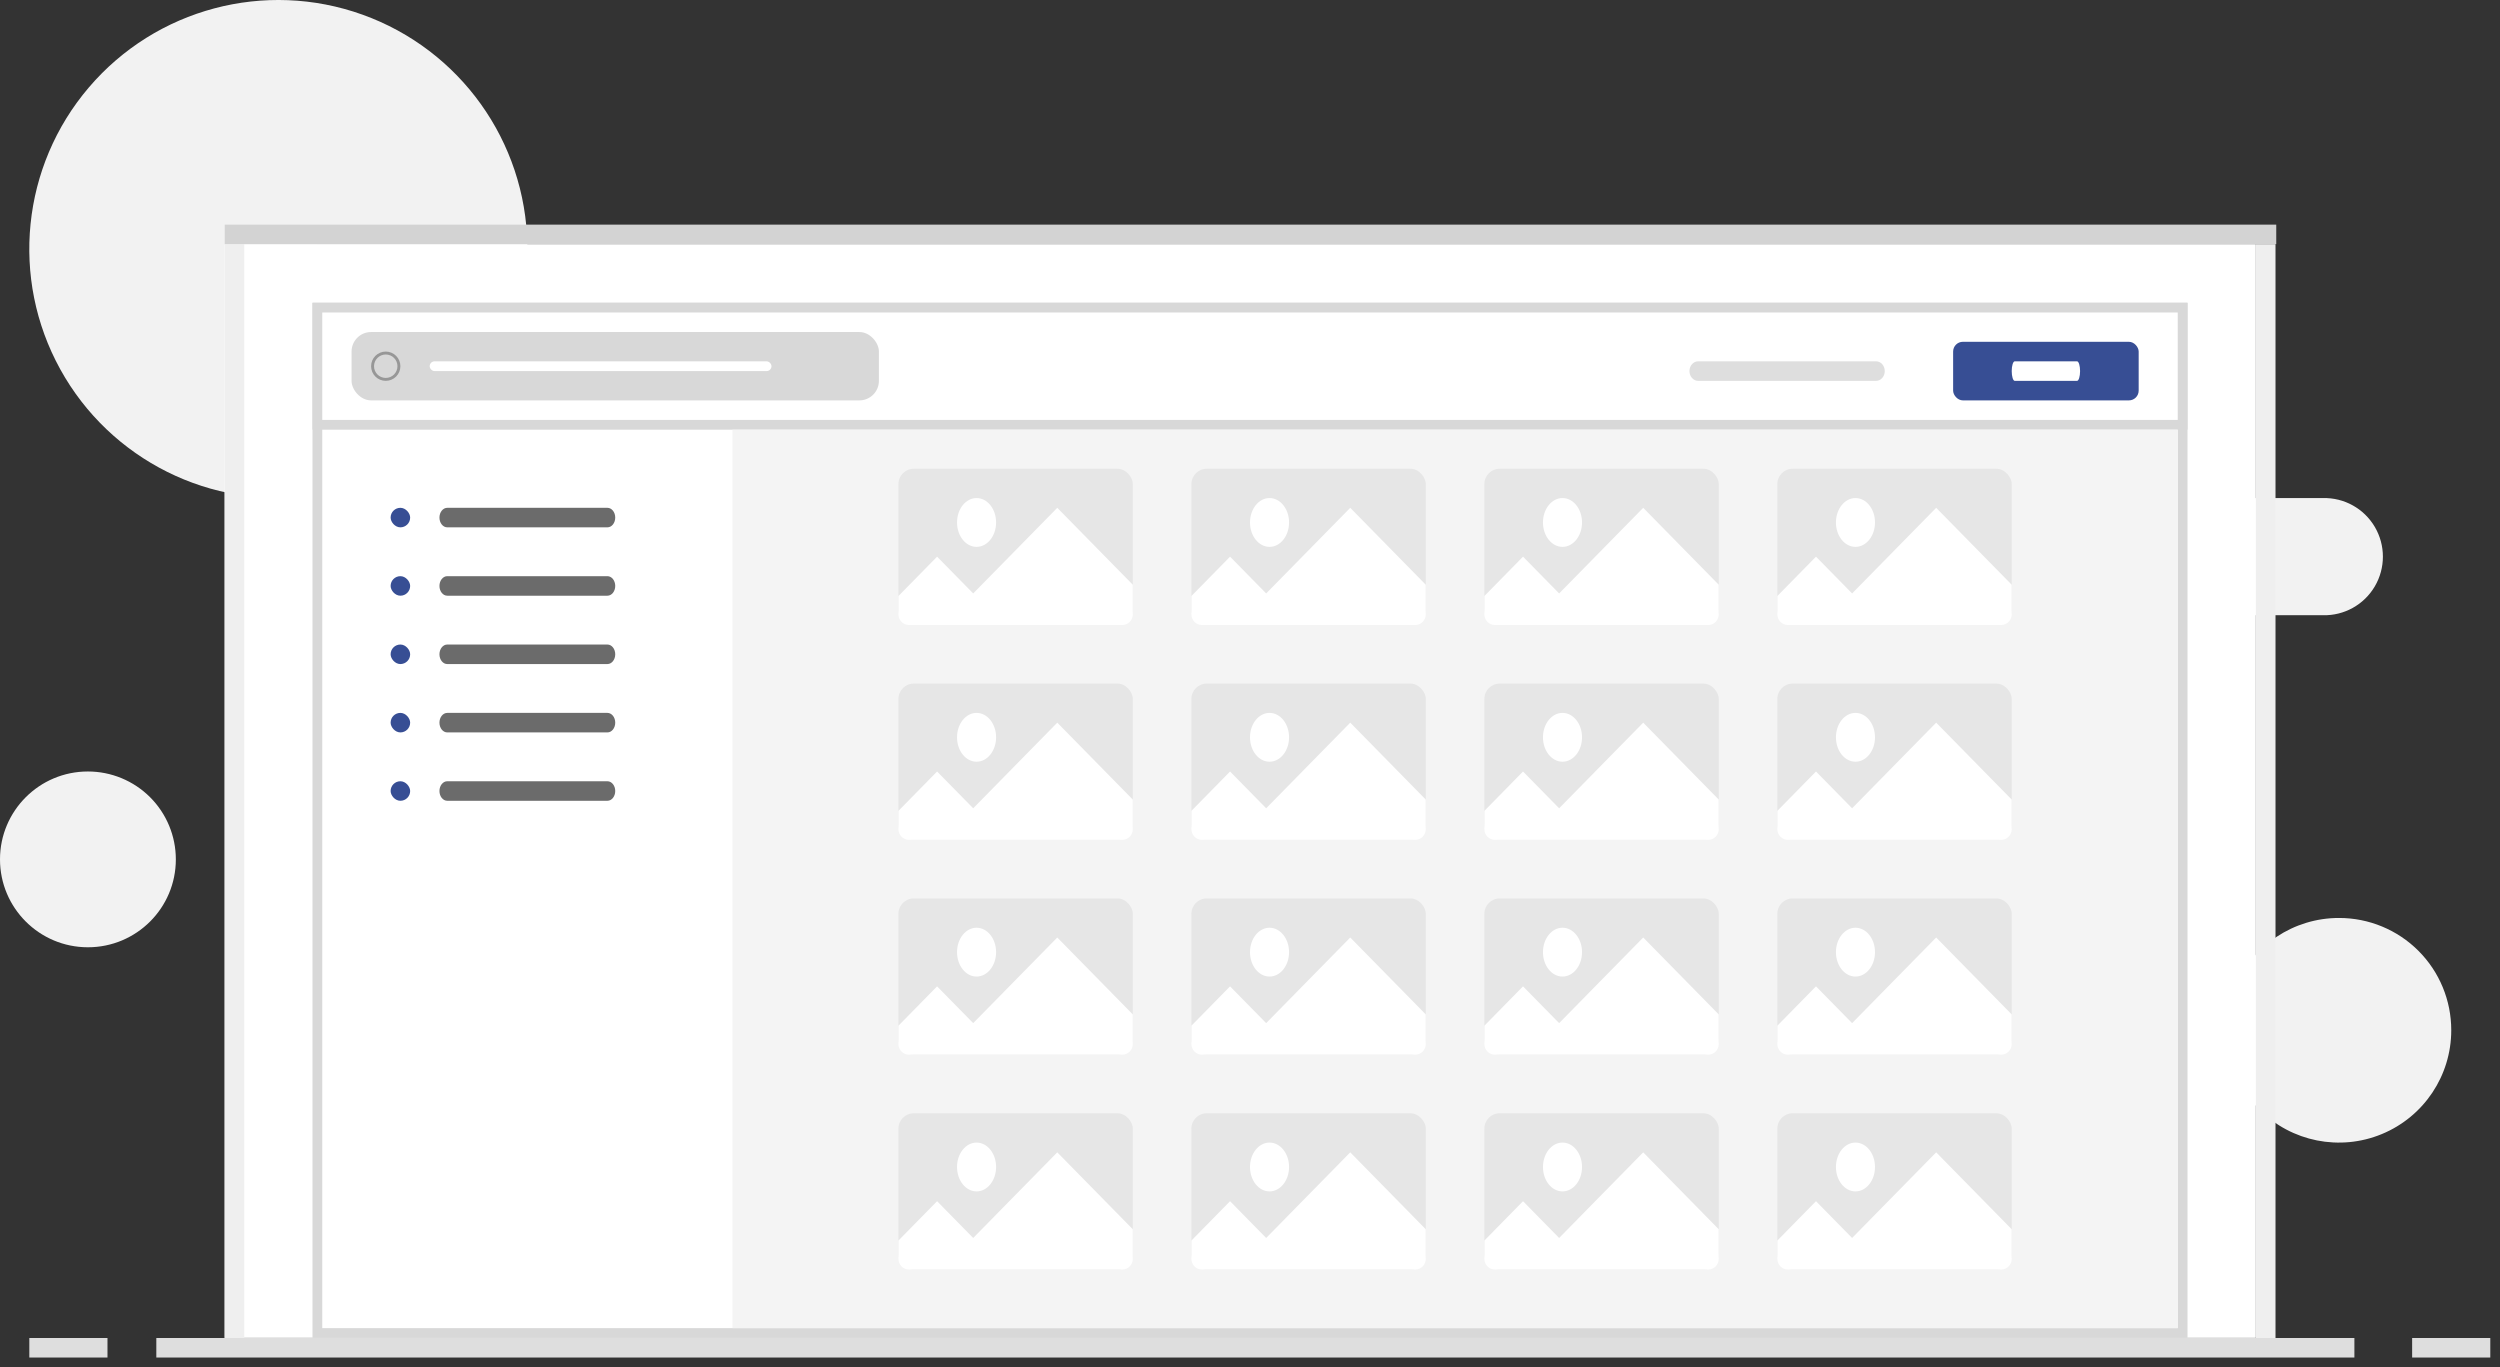 <svg width="256" height="140" viewBox="0 0 256 140" fill="none" xmlns="http://www.w3.org/2000/svg">
<rect x="0" y="0" width="256" height="140" fill="#333333" stroke="none"/>
<path fill-rule="evenodd" clip-rule="evenodd" d="M32.45 25.084H54C53.827 14.478 47.105 5.087 37.122 1.502C27.138 -2.083 15.977 0.886 9.095 8.957C2.213 17.029 1.047 28.518 6.167 37.808C11.288 47.097 21.624 52.247 32.125 50.74L32.134 26.258C31.664 25.974 31.768 25.084 32.45 25.084Z" fill="#F2F2F2"/>
<path fill-rule="evenodd" clip-rule="evenodd" d="M243.901 116.128C239.6 117.907 234.65 116.919 231.362 113.625C228.073 110.331 227.095 105.38 228.883 101.084C230.67 96.787 234.872 93.991 239.527 94C242.576 94 245.5 95.212 247.654 97.37C249.807 99.527 251.014 102.453 251.008 105.501C251.008 110.154 248.203 114.349 243.901 116.128Z" fill="#F2F2F2"/>
<path fill-rule="evenodd" clip-rule="evenodd" d="M220 51.002V62.999H237.87C240.045 63.053 242.078 61.922 243.181 60.044C244.285 58.165 244.285 55.836 243.181 53.957C242.078 52.079 240.045 50.948 237.87 51.002H220Z" fill="#F2F2F2"/>
<rect x="23" y="25" width="208" height="112" fill="white"/>
<rect x="32.5" y="31.5" width="191" height="105" fill="white" stroke="#D8D8D8"/>
<rect x="23.012" y="25.003" width="2" height="113.008" fill="#EFEFEF"/>
<rect x="231.012" y="25.003" width="2" height="113.008" fill="#EFEFEF"/>
<rect x="16.008" y="137.011" width="225.082" height="2" fill="#DEDEDE"/>
<rect x="23.012" y="23.002" width="210.076" height="2" fill="#D3D3D3"/>
<rect x="3.003" y="137.011" width="8.003" height="2" fill="#DEDEDE"/>
<rect x="247.003" y="137.011" width="8.003" height="2" fill="#DEDEDE"/>
<path fill-rule="evenodd" clip-rule="evenodd" d="M9.003 97.001C4.031 97.001 0 92.972 0 88.001C0 83.03 4.031 79 9.003 79C11.391 79 13.681 79.948 15.37 81.636C17.058 83.324 18.006 85.614 18.006 88.001C18.006 92.972 13.976 97.001 9.003 97.001Z" fill="#F2F2F2"/>
<rect x="32" y="31" width="192" height="13" fill="#D8D8D8"/>
<rect x="33" y="32" width="190" height="11" fill="white"/>
<path fill-rule="evenodd" clip-rule="evenodd" d="M173.889 39C173.398 39 173 38.552 173 38C173 37.448 173.398 37 173.889 37H192.111C192.602 37 193 37.448 193 38C193 38.552 192.602 39 192.111 39H173.889Z" fill="#DEDEDE"/>
<rect x="200" y="35" width="19" height="6" rx="1" fill="#374E94"/>
<path fill-rule="evenodd" clip-rule="evenodd" d="M206.311 39C206.139 39 206 38.552 206 38C206 37.448 206.139 37 206.311 37H212.689C212.861 37 213 37.448 213 38C213 38.552 212.861 39 212.689 39H206.311Z" fill="white"/>
<rect x="40" y="52" width="2" height="2" rx="1" fill="#374E94"/>
<rect x="40" y="59" width="2" height="2" rx="1" fill="#374E94"/>
<rect x="40" y="66" width="2" height="2" rx="1" fill="#374E94"/>
<rect x="40" y="73" width="2" height="2" rx="1" fill="#374E94"/>
<rect x="40" y="80" width="2" height="2" rx="1" fill="#374E94"/>
<path fill-rule="evenodd" clip-rule="evenodd" d="M45.8 54C45.358 54 45 53.552 45 53C45 52.448 45.358 52 45.8 52H62.2C62.642 52 63 52.448 63 53C63 53.552 62.642 54 62.2 54H45.8Z" fill="#6B6B6B"/>
<path fill-rule="evenodd" clip-rule="evenodd" d="M45.8 61C45.358 61 45 60.552 45 60C45 59.448 45.358 59 45.8 59H62.2C62.642 59 63 59.448 63 60C63 60.552 62.642 61 62.2 61H45.8Z" fill="#6B6B6B"/>
<path fill-rule="evenodd" clip-rule="evenodd" d="M45.8 68C45.358 68 45 67.552 45 67C45 66.448 45.358 66 45.8 66H62.2C62.642 66 63 66.448 63 67C63 67.552 62.642 68 62.2 68H45.8Z" fill="#6B6B6B"/>
<path fill-rule="evenodd" clip-rule="evenodd" d="M45.8 75C45.358 75 45 74.552 45 74C45 73.448 45.358 73 45.8 73H62.2C62.642 73 63 73.448 63 74C63 74.552 62.642 75 62.2 75H45.8Z" fill="#6B6B6B"/>
<path fill-rule="evenodd" clip-rule="evenodd" d="M45.8 82C45.358 82 45 81.552 45 81C45 80.448 45.358 80 45.8 80H62.2C62.642 80 63 80.448 63 81C63 81.552 62.642 82 62.2 82H45.8Z" fill="#6B6B6B"/>
<rect x="75" y="44" width="148" height="92" fill="#F4F4F4"/>
<rect x="92" y="48" width="24" height="16" rx="1.57" fill="#E6E6E6"/>
<path fill-rule="evenodd" clip-rule="evenodd" d="M99.656 60.769L95.958 57.002L92 61.034V62.903C92 63.509 92.482 64 93.077 64H114.923C115.518 64 116 63.509 116 62.903V59.878L108.265 52L99.656 60.769Z" fill="white"/>
<ellipse cx="100" cy="53.5" rx="2" ry="2.5" fill="white"/>
<rect x="92" y="92" width="24" height="16" rx="1.57" fill="#E6E6E6"/>
<path fill-rule="evenodd" clip-rule="evenodd" d="M99.656 104.769L95.958 101.003L92 105.034V106.903C92 107.509 92.482 108 93.077 108H114.923C115.518 108 116 107.509 116 106.903V103.878L108.265 96L99.656 104.769Z" fill="white"/>
<ellipse cx="100" cy="97.5" rx="2" ry="2.5" fill="white"/>
<rect x="92" y="70" width="24" height="16" rx="1.57" fill="#E6E6E6"/>
<path fill-rule="evenodd" clip-rule="evenodd" d="M99.656 82.769L95.958 79.002L92 83.034V84.903C92 85.509 92.482 86 93.077 86H114.923C115.518 86 116 85.509 116 84.903V81.878L108.265 74L99.656 82.769Z" fill="white"/>
<ellipse cx="100" cy="75.5" rx="2" ry="2.5" fill="white"/>
<rect x="92" y="114" width="24" height="16" rx="1.57" fill="#E6E6E6"/>
<path fill-rule="evenodd" clip-rule="evenodd" d="M99.656 126.769L95.958 123.003L92 127.034V128.903C92 129.509 92.482 130 93.077 130H114.923C115.518 130 116 129.509 116 128.903V125.878L108.265 118L99.656 126.769Z" fill="white"/>
<ellipse cx="100" cy="119.5" rx="2" ry="2.5" fill="white"/>
<rect x="122" y="48" width="24" height="16" rx="1.57" fill="#E6E6E6"/>
<path fill-rule="evenodd" clip-rule="evenodd" d="M129.656 60.769L125.958 57.002L122 61.034V62.903C122 63.509 122.482 64 123.077 64H144.923C145.518 64 146 63.509 146 62.903V59.878L138.265 52L129.656 60.769Z" fill="white"/>
<ellipse cx="130" cy="53.5" rx="2" ry="2.5" fill="white"/>
<rect x="122" y="92" width="24" height="16" rx="1.57" fill="#E6E6E6"/>
<path fill-rule="evenodd" clip-rule="evenodd" d="M129.656 104.769L125.958 101.003L122 105.034V106.903C122 107.509 122.482 108 123.077 108H144.923C145.518 108 146 107.509 146 106.903V103.878L138.265 96L129.656 104.769Z" fill="white"/>
<ellipse cx="130" cy="97.5" rx="2" ry="2.5" fill="white"/>
<rect x="122" y="70" width="24" height="16" rx="1.57" fill="#E6E6E6"/>
<path fill-rule="evenodd" clip-rule="evenodd" d="M129.656 82.769L125.958 79.002L122 83.034V84.903C122 85.509 122.482 86 123.077 86H144.923C145.518 86 146 85.509 146 84.903V81.878L138.265 74L129.656 82.769Z" fill="white"/>
<ellipse cx="130" cy="75.5" rx="2" ry="2.5" fill="white"/>
<rect x="122" y="114" width="24" height="16" rx="1.57" fill="#E6E6E6"/>
<path fill-rule="evenodd" clip-rule="evenodd" d="M129.656 126.769L125.958 123.003L122 127.034V128.903C122 129.509 122.482 130 123.077 130H144.923C145.518 130 146 129.509 146 128.903V125.878L138.265 118L129.656 126.769Z" fill="white"/>
<ellipse cx="130" cy="119.5" rx="2" ry="2.5" fill="white"/>
<rect x="152" y="48" width="24" height="16" rx="1.57" fill="#E6E6E6"/>
<path fill-rule="evenodd" clip-rule="evenodd" d="M159.656 60.769L155.958 57.002L152 61.034V62.903C152 63.509 152.482 64 153.077 64H174.923C175.518 64 176 63.509 176 62.903V59.878L168.265 52L159.656 60.769Z" fill="white"/>
<ellipse cx="160" cy="53.5" rx="2" ry="2.5" fill="white"/>
<rect x="152" y="92" width="24" height="16" rx="1.57" fill="#E6E6E6"/>
<path fill-rule="evenodd" clip-rule="evenodd" d="M159.656 104.769L155.958 101.003L152 105.034V106.903C152 107.509 152.482 108 153.077 108H174.923C175.518 108 176 107.509 176 106.903V103.878L168.265 96L159.656 104.769Z" fill="white"/>
<ellipse cx="160" cy="97.5" rx="2" ry="2.5" fill="white"/>
<rect x="152" y="70" width="24" height="16" rx="1.57" fill="#E6E6E6"/>
<path fill-rule="evenodd" clip-rule="evenodd" d="M159.656 82.769L155.958 79.002L152 83.034V84.903C152 85.509 152.482 86 153.077 86H174.923C175.518 86 176 85.509 176 84.903V81.878L168.265 74L159.656 82.769Z" fill="white"/>
<ellipse cx="160" cy="75.5" rx="2" ry="2.5" fill="white"/>
<rect x="152" y="114" width="24" height="16" rx="1.57" fill="#E6E6E6"/>
<path fill-rule="evenodd" clip-rule="evenodd" d="M159.656 126.769L155.958 123.003L152 127.034V128.903C152 129.509 152.482 130 153.077 130H174.923C175.518 130 176 129.509 176 128.903V125.878L168.265 118L159.656 126.769Z" fill="white"/>
<ellipse cx="160" cy="119.5" rx="2" ry="2.5" fill="white"/>
<rect x="182" y="48" width="24" height="16" rx="1.57" fill="#E6E6E6"/>
<path fill-rule="evenodd" clip-rule="evenodd" d="M189.656 60.769L185.958 57.002L182 61.034V62.903C182 63.509 182.482 64 183.077 64H204.923C205.518 64 206 63.509 206 62.903V59.878L198.265 52L189.656 60.769Z" fill="white"/>
<ellipse cx="190" cy="53.5" rx="2" ry="2.5" fill="white"/>
<rect x="182" y="92" width="24" height="16" rx="1.57" fill="#E6E6E6"/>
<path fill-rule="evenodd" clip-rule="evenodd" d="M189.656 104.769L185.958 101.003L182 105.034V106.903C182 107.509 182.482 108 183.077 108H204.923C205.518 108 206 107.509 206 106.903V103.878L198.265 96L189.656 104.769Z" fill="white"/>
<ellipse cx="190" cy="97.5" rx="2" ry="2.5" fill="white"/>
<rect x="182" y="70" width="24" height="16" rx="1.57" fill="#E6E6E6"/>
<path fill-rule="evenodd" clip-rule="evenodd" d="M189.656 82.769L185.958 79.002L182 83.034V84.903C182 85.509 182.482 86 183.077 86H204.923C205.518 86 206 85.509 206 84.903V81.878L198.265 74L189.656 82.769Z" fill="white"/>
<ellipse cx="190" cy="75.5" rx="2" ry="2.5" fill="white"/>
<rect x="182" y="114" width="24" height="16" rx="1.57" fill="#E6E6E6"/>
<path fill-rule="evenodd" clip-rule="evenodd" d="M189.656 126.769L185.958 123.003L182 127.034V128.903C182 129.509 182.482 130 183.077 130H204.923C205.518 130 206 129.509 206 128.903V125.878L198.265 118L189.656 126.769Z" fill="white"/>
<ellipse cx="190" cy="119.5" rx="2" ry="2.5" fill="white"/>
<rect x="36" y="34" width="54" height="7" rx="2" fill="#D8D8D8"/>
<rect x="44" y="37" width="35" height="1" rx="0.5" fill="white"/>
<circle cx="39.5" cy="37.5" r="1.35" stroke="#979797" stroke-width="0.3"/>
</svg>
